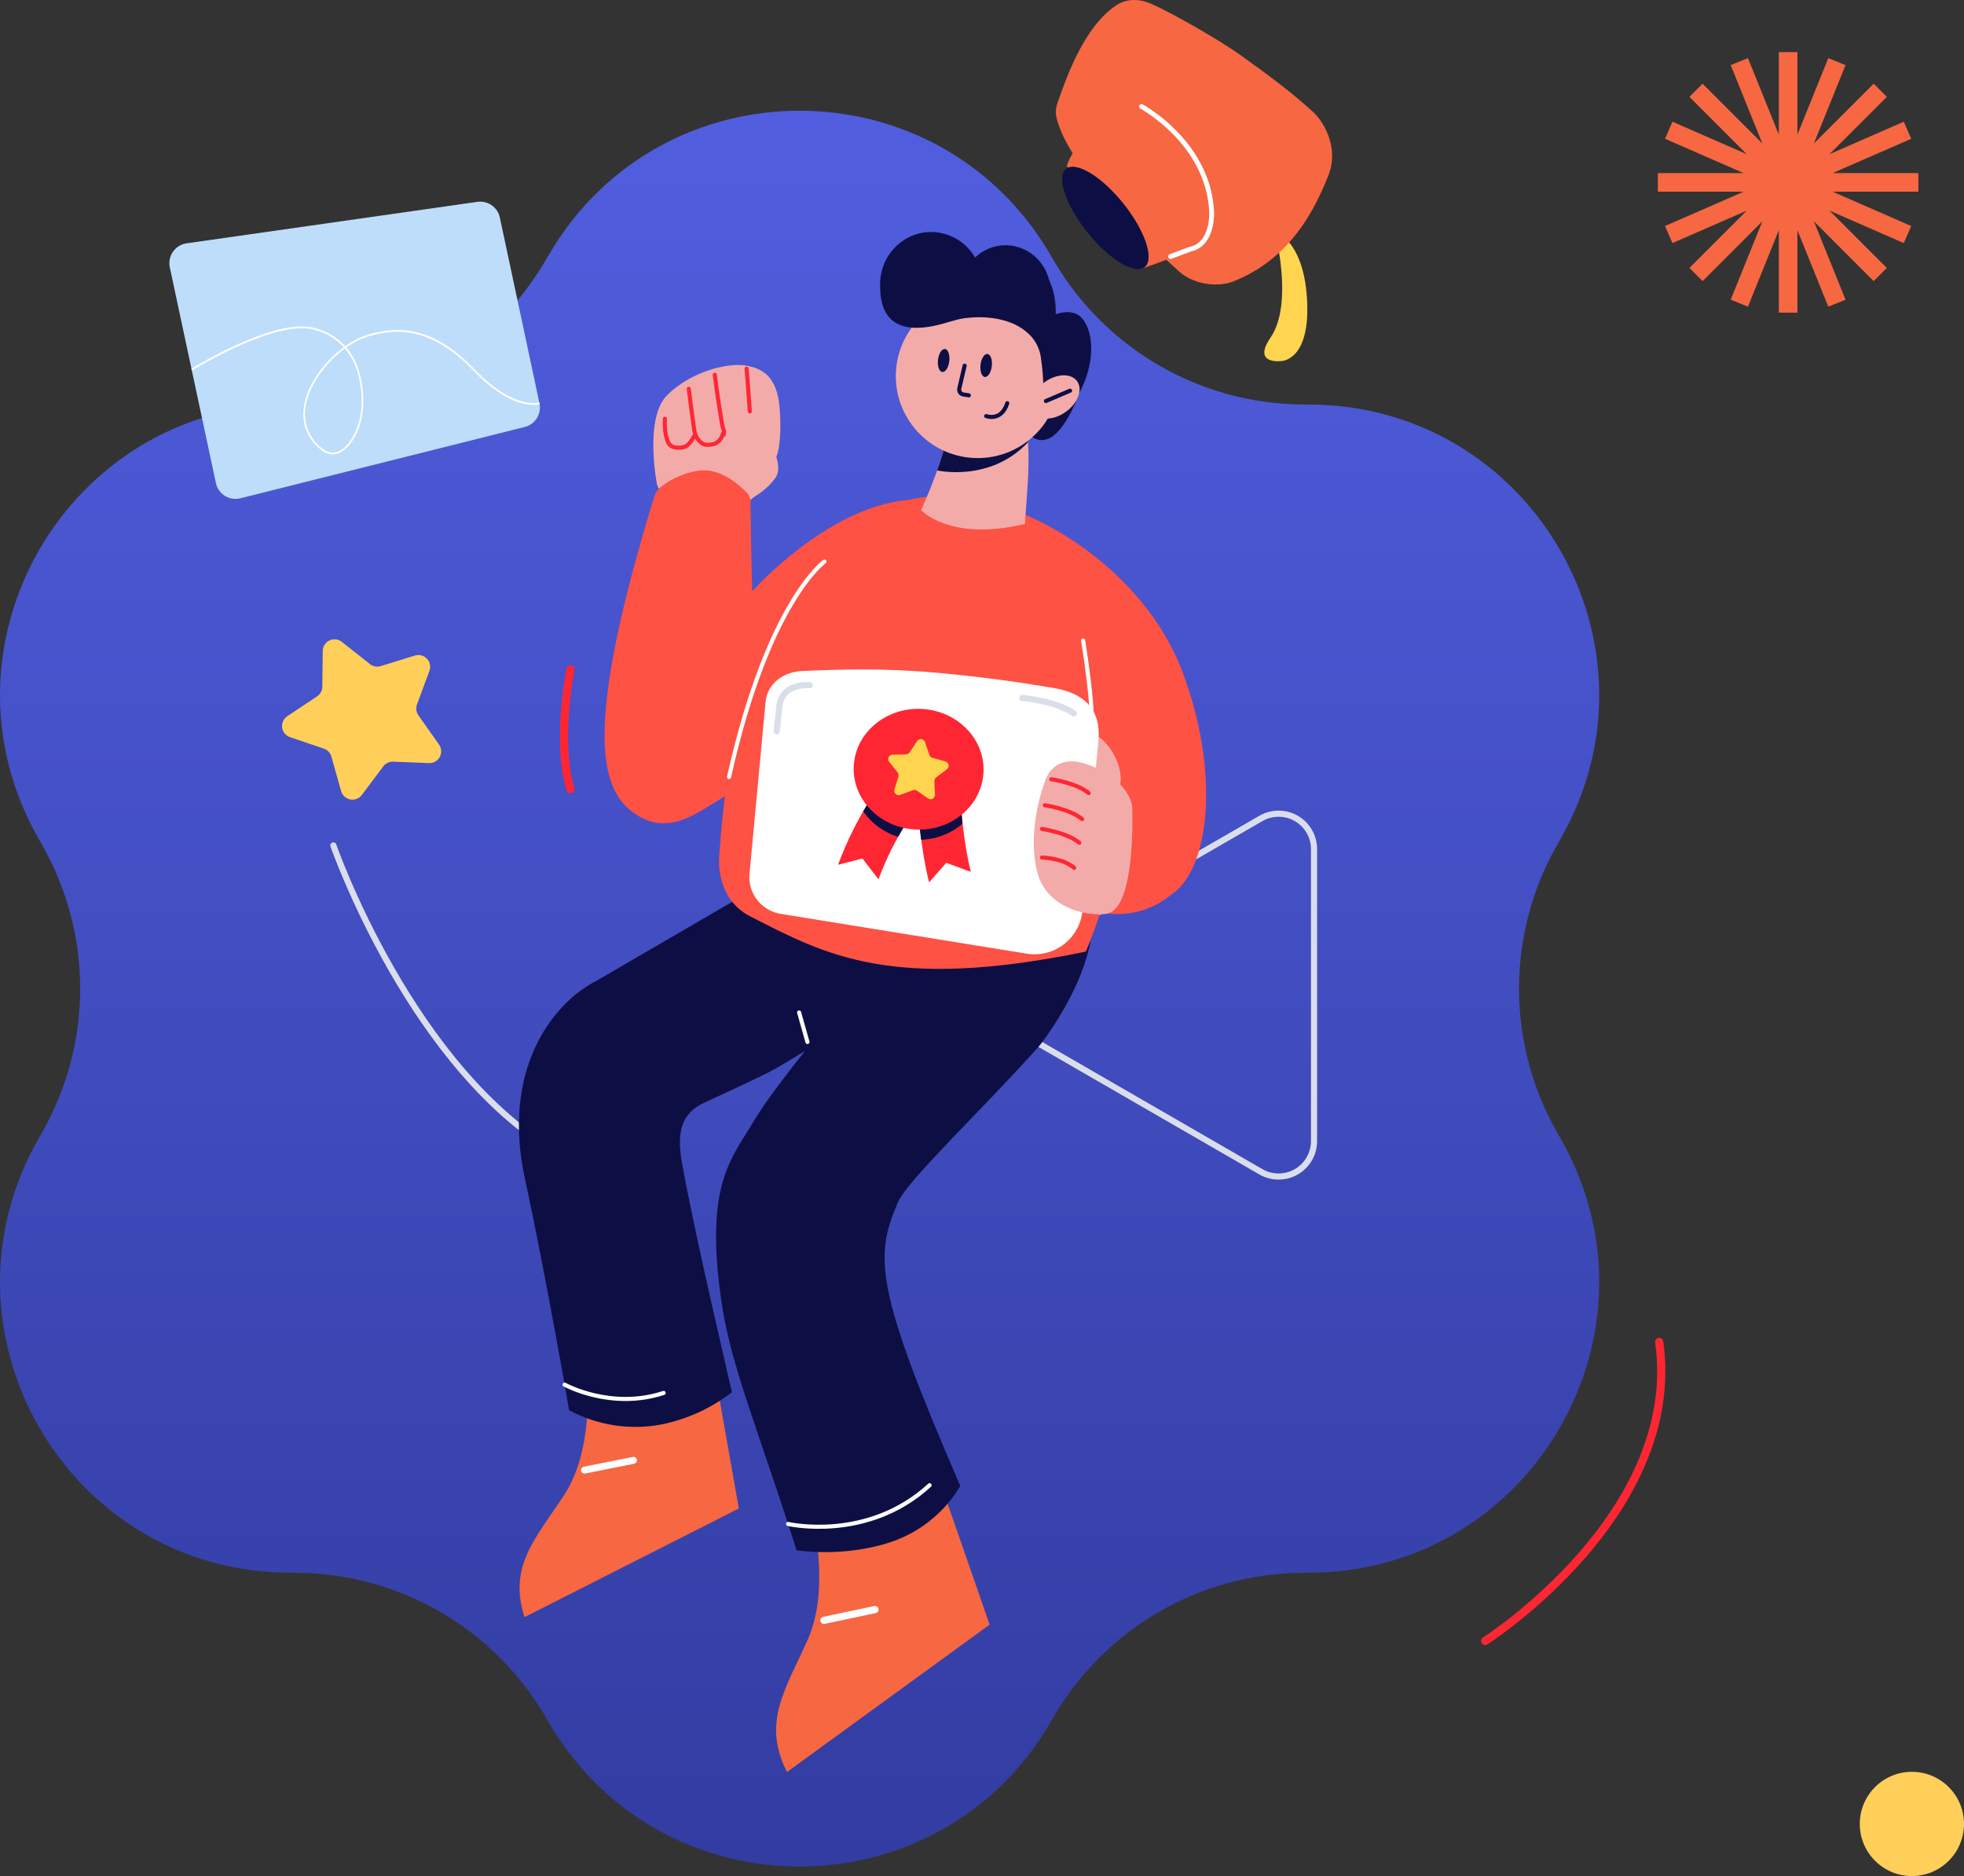 <svg width="603" height="576" viewBox="0 0 603 576" fill="none" xmlns="http://www.w3.org/2000/svg">
<rect x="0" y="0" width="603" height="576" fill="#333333" stroke="none"/>
<path d="M168.619 78.029C203.063 19.324 287.938 19.324 322.379 78.029L323.63 80.161C339.522 107.243 368.487 123.967 399.886 124.187L402.361 124.205C470.422 124.681 512.859 198.184 479.239 257.365L478.018 259.515C462.509 286.817 462.509 320.266 478.018 347.568L479.239 349.716C512.859 408.9 470.422 482.401 402.361 482.878L399.886 482.894C368.487 483.115 339.522 499.84 323.63 526.921L322.379 529.053C287.938 587.759 203.063 587.759 168.619 529.053L167.368 526.921C151.478 499.84 122.511 483.115 91.112 482.894L88.64 482.878C20.578 482.401 -21.858 408.9 11.76 349.716L12.981 347.568C28.49 320.266 28.49 286.817 12.981 259.515L11.76 257.365C-21.858 198.184 20.578 124.681 88.64 124.205L91.112 124.187C122.511 123.967 151.478 107.243 167.368 80.161L168.619 78.029Z" fill="url(#paint0_linear_310_1515)"/>
<path d="M102.356 259.576C102.356 259.576 126.646 329.546 173.011 355.004" stroke="#DADEEB" stroke-width="1.883" stroke-miterlimit="10" stroke-linecap="round"/>
<path d="M387.121 359.77L309.485 314.943C307.833 313.988 306.462 312.615 305.509 310.962C304.556 309.309 304.054 307.434 304.054 305.526C304.054 303.618 304.556 301.744 305.509 300.091C306.462 298.438 307.833 297.065 309.485 296.109L387.121 251.289C388.774 250.331 390.651 249.826 392.561 249.825C394.472 249.823 396.349 250.325 398.004 251.28C399.659 252.235 401.033 253.609 401.988 255.264C402.943 256.918 403.445 258.796 403.444 260.706V350.321C403.449 352.234 402.95 354.114 401.997 355.772C401.043 357.43 399.67 358.807 398.015 359.765C396.359 360.724 394.481 361.228 392.568 361.229C390.656 361.23 388.777 360.726 387.121 359.77Z" stroke="#DADEEB" stroke-width="1.883" stroke-miterlimit="10"/>
<path d="M175.158 205.508C175.158 205.508 170.656 227.727 175.158 242.28" stroke="#FF2633" stroke-width="2.511" stroke-miterlimit="10" stroke-linecap="round"/>
<path d="M456 503.806C456 503.806 516.89 464.983 509.414 412" stroke="#FF2633" stroke-width="2.511" stroke-miterlimit="10" stroke-linecap="round"/>
<path d="M180.367 425.388C180.367 425.388 181.975 445.638 173.23 458.984C164.486 472.331 155.975 480.841 161.038 496.51L226.843 463.147L218.793 417.585L180.367 425.388Z" fill="#F66742"/>
<path d="M179.434 451.373L194.487 448.371" stroke="white" stroke-width="2.124" stroke-miterlimit="10" stroke-linecap="round"/>
<path d="M249.751 467.697C249.751 467.697 254.77 488.27 247.979 503.454C241.188 518.639 233.836 528.811 241.638 544.054L303.845 498.811L288.011 453.25L249.751 467.697Z" fill="#F66742"/>
<path d="M252.978 497.497L268.634 494.182" stroke="white" stroke-width="2.215" stroke-miterlimit="10" stroke-linecap="round"/>
<path d="M201.727 148.791C201.727 148.791 197.702 128.513 204.784 121.381C211.866 114.249 223.393 111.122 229.357 112.296C233.413 113.106 238.68 114.958 239.402 125.581C240.124 136.204 238.529 139.751 238.529 139.751C238.529 139.751 234.543 153.77 226.896 155.113C219.249 156.457 204.363 156.419 201.727 148.791Z" fill="#F3ABAA"/>
<path d="M229.22 113.188C229.22 113.188 229.672 118.298 230.218 126.303" stroke="#FF2633" stroke-width="1.256" stroke-miterlimit="10" stroke-linecap="round"/>
<path d="M219.456 115.059C219.456 115.059 220.329 122.335 221.722 130.384C222.714 136.072 228.434 137.817 230.788 133.014" stroke="#FF2633" stroke-width="1.256" stroke-miterlimit="10" stroke-linecap="round"/>
<path d="M211.465 119.384C211.465 119.384 212.721 129.222 213.135 131.941C213.55 134.659 215.276 136.593 217.172 136.593C220.123 136.593 221.335 135.249 222.038 133.014" stroke="#FF2633" stroke-width="1.256" stroke-miterlimit="10" stroke-linecap="round"/>
<path d="M213.147 133.918C213.147 133.918 211.716 136.656 210.284 137.158C208.853 137.66 205.984 137.786 205.136 135.802C204.42 134.126 203.993 131.934 204.138 128.576" stroke="#FF2633" stroke-width="1.256" stroke-miterlimit="10" stroke-linecap="round"/>
<path d="M225.786 143.141C225.786 143.141 221.108 138.275 223.212 131.652C225.315 125.028 228.353 128.513 228.353 128.513C228.353 128.513 234.939 134.628 236.659 136.932C238.016 138.753 240.163 143.838 238.059 146.751C236.336 149.084 234.147 151.034 231.631 152.477C230.789 152.91 228.448 154.68 224.725 152.948C224.411 152.797 219.589 149.319 225.786 143.141Z" fill="#F3ABAA"/>
<path d="M319.135 321.077C319.135 321.077 332.043 305.074 334.906 288.431L236.389 270.149L183.087 301.157C169.47 308.094 153.912 328.529 161.157 361.892C167.617 391.65 174.655 432.527 174.724 432.967C183.376 437.625 193.363 439.176 203.02 437.362C210.917 435.769 218.342 432.379 224.718 427.455C224.491 426.067 213.768 381.291 209.474 357.535C208.036 349.58 208.156 342.831 215.281 339.008C215.281 339.008 231.291 331.643 236.389 329.019C238.818 327.763 242.987 325.252 247.168 322.666C235.868 336.842 232.785 341.927 230.845 345.179C224.491 355.852 216.292 364.083 221.491 399.586C223.895 416.01 229.916 431.787 238.442 457.238C240.363 462.964 242.403 469.167 244.563 476.004C244.563 476.004 259.084 478.277 273.386 473.493C288.648 468.407 294.82 456.184 294.82 456.184C268.451 395.342 268.539 385.824 275.659 369.193C278.597 362.3 302.272 340.069 319.135 321.077Z" fill="#0D0F44"/>
<path d="M247.915 319.922L245.347 310.856" stroke="white" stroke-width="1.256" stroke-miterlimit="10" stroke-linecap="round"/>
<path d="M241.971 467.899C241.971 467.899 266.305 473.549 285.416 456.002" stroke="white" stroke-width="1.256" stroke-miterlimit="10" stroke-linecap="round"/>
<path d="M173.351 425.113C173.351 425.113 187.495 433.005 203.75 427.674" stroke="white" stroke-width="1.256" stroke-miterlimit="10" stroke-linecap="round"/>
<path d="M362.913 205.923C352.46 178.487 325.206 160.406 307.1 155.365C298.137 151.976 288.371 151.321 279.036 153.481C253.924 155.54 230.964 181.545 230.964 181.545C230.657 172.335 230.462 158.315 230.406 153.883C230.397 152.948 230.036 152.052 229.395 151.372C227.128 148.992 221.296 143.687 214.836 144.466C210.525 145.023 206.445 146.735 203.027 149.419C201.99 150.233 201.225 151.343 200.835 152.602C178.19 226.339 184.763 243.303 195.367 250.121C205.381 256.563 213.354 250.046 222.558 244.471C221.83 250.259 221.233 256.399 220.819 262.96C220.819 262.96 219.394 275.73 230.293 281.324C253.352 293.146 273.763 304.44 333.38 292.172C333.38 292.172 335.396 287.677 337.844 280.1C341.636 280.893 345.559 280.82 349.319 279.886C353.079 278.952 356.58 277.182 359.56 274.707C371.495 267.028 374.728 236.931 362.913 205.923Z" fill="#FE5244"/>
<path d="M332.539 196.637C332.539 196.637 336.494 220.212 334.905 227.363" stroke="white" stroke-width="1.256" stroke-miterlimit="10" stroke-linecap="round"/>
<path d="M253.12 172.435C253.12 172.435 235.849 184.634 223.839 238.569" stroke="white" stroke-width="1.256" stroke-miterlimit="10" stroke-linecap="round"/>
<path d="M341.779 244.266C344.66 242.824 344.876 237.425 342.263 232.207C339.65 226.989 335.197 223.928 332.317 225.371C329.437 226.813 329.22 232.212 331.833 237.43C334.446 242.648 338.899 245.709 341.779 244.266Z" fill="#F3ABAA"/>
<path d="M391.385 70.986C391.385 70.986 397.299 93.104 390.098 103.632C384.36 112.014 393.331 110.859 393.331 110.859C393.331 110.859 402.585 110.94 401.254 91.29C400.055 73.535 391.385 70.986 391.385 70.986Z" fill="#FFD550"/>
<path d="M342.922 1.499C346.143 -0.567 350.11 -0.341 353.595 1.223C360.312 4.236 374.507 12.354 381.049 17.05C389.801 23.328 396.814 28.539 403.148 34.371C407.035 37.956 410.958 45.961 407.914 53.683C403.782 64.168 396.305 79.474 378.576 86.436C373.591 88.389 366.252 87.115 362.252 83.549C350.248 72.876 328.017 51.034 324.389 36.205C324.031 34.718 324.118 33.159 324.64 31.722C326.617 26.223 332.261 8.323 342.922 1.499Z" fill="#F66742"/>
<path d="M327.547 50.965C327.547 50.965 329.368 43.387 342.194 32.846C344.548 30.912 347.781 29.707 350.632 30.762C356.91 33.147 367.715 39.237 377.27 57.99C377.97 59.433 378.261 61.04 378.113 62.637C377.965 64.234 377.382 65.76 376.429 67.049C373.139 71.595 368.029 76.756 350.638 82.431L327.547 50.965Z" fill="#F66742"/>
<path d="M351.457 81.998C354.509 79.553 351.578 70.821 344.908 62.493C338.239 54.165 330.358 49.397 327.305 51.841C324.252 54.286 327.184 63.019 333.853 71.347C340.522 79.674 348.404 84.443 351.457 81.998Z" fill="#0D0F44"/>
<path d="M316.308 78.808C316.308 78.808 324.47 83.875 324.137 96.469C324.137 96.469 328.061 94.969 330.83 96.595C335.168 99.106 337.378 109.459 331.326 120.722C331.326 120.722 325.098 139.38 316.968 134.239L292.859 106.1L316.308 78.808Z" fill="#0D0F44"/>
<path d="M292.164 126.334C291.285 138.527 282.803 156.601 282.803 156.601C282.803 156.601 291.592 166.427 314.665 160.852C314.665 160.852 315.575 148.992 315.7 145.389C316.259 129.831 313.773 124.237 313.591 126.962L292.164 126.334Z" fill="#F3ABAA"/>
<path d="M287.738 144.434C287.738 144.434 304.061 148.201 315.644 135.739C315.613 135.231 315.582 134.747 315.544 134.283L290.632 135.048C289.822 138.25 288.786 141.477 287.738 144.434Z" fill="#0D0F44"/>
<path d="M300.194 140.642C314.084 140.642 325.344 129.382 325.344 115.492C325.344 101.602 314.084 90.341 300.194 90.341C286.304 90.341 275.043 101.602 275.043 115.492C275.043 129.382 286.304 140.642 300.194 140.642Z" fill="#F3ABAA"/>
<path d="M324.773 121.393C323.229 124.388 321.584 124.093 321.113 123.126C319.82 120.439 320.881 118.104 319.506 109.314C319.01 106.427 317.484 103.817 315.211 101.969C308.475 96.118 297.633 97.543 297.425 97.574C294.77 97.718 292.202 98.623 289.835 99.294C270.831 104.693 270.209 92.583 270.209 87.328C270.209 78.438 277.228 71.225 285.905 71.225C288.638 71.24 291.318 71.972 293.679 73.348C296.04 74.724 297.999 76.696 299.359 79.066C301.878 76.649 305.235 75.299 308.726 75.299C316.342 75.299 322.538 81.64 322.538 89.456C322.544 91.779 321.988 94.069 320.918 96.13C324.346 98.453 325.859 103.727 326.355 105.773C327.404 110.074 326.644 117.758 324.773 121.393Z" fill="#0D0F44"/>
<path d="M304.509 112.408C304.736 110.455 304.144 108.782 303.187 108.67C302.229 108.559 301.269 110.051 301.041 112.004C300.814 113.957 301.406 115.63 302.364 115.742C303.321 115.853 304.281 114.361 304.509 112.408Z" fill="#0D0F44"/>
<path d="M291.457 110.883C291.684 108.93 291.092 107.257 290.135 107.145C289.178 107.034 288.217 108.526 287.99 110.479C287.762 112.432 288.354 114.105 289.312 114.217C290.269 114.328 291.23 112.836 291.457 110.883Z" fill="#0D0F44"/>
<path d="M302.785 127.747C302.785 127.747 307.368 129.561 309.264 123.798" stroke="#0D0F44" stroke-width="1.256" stroke-miterlimit="10" stroke-linecap="round"/>
<path d="M327.301 126.402C330.99 123.717 332.504 119.512 330.684 117.012C328.863 114.512 324.397 114.662 320.708 117.348C317.02 120.034 315.505 124.238 317.326 126.739C319.146 129.239 323.612 129.088 327.301 126.402Z" fill="#F3ABAA"/>
<path d="M321.112 123.126L328.539 119.949" stroke="#0D0F44" stroke-width="1.256" stroke-miterlimit="10" stroke-linecap="round"/>
<path d="M296.169 112.277L294.53 119.284C294.483 119.487 294.478 119.699 294.517 119.904C294.555 120.109 294.636 120.304 294.754 120.477C294.872 120.649 295.025 120.795 295.203 120.905C295.38 121.016 295.579 121.088 295.786 121.117L297.468 121.387" stroke="#0D0F44" stroke-width="1.256" stroke-miterlimit="10" stroke-linecap="round"/>
<path d="M104.95 197.077L113.583 203.889C114.041 204.253 114.581 204.501 115.156 204.61C115.732 204.72 116.325 204.688 116.885 204.516L127.389 201.271C128.033 201.07 128.72 201.054 129.373 201.224C130.025 201.395 130.617 201.744 131.081 202.234C131.545 202.724 131.863 203.333 131.998 203.994C132.133 204.655 132.081 205.341 131.846 205.973L128.029 216.282C127.825 216.831 127.758 217.421 127.834 218.002C127.909 218.583 128.125 219.137 128.462 219.615L134.797 228.606C135.185 229.156 135.412 229.805 135.451 230.477C135.49 231.15 135.34 231.82 135.018 232.412C134.696 233.004 134.215 233.494 133.628 233.827C133.042 234.159 132.375 234.321 131.702 234.294L120.715 233.854C120.129 233.83 119.546 233.949 119.017 234.201C118.488 234.452 118.027 234.829 117.676 235.298L111.084 244.088C110.679 244.622 110.133 245.033 109.508 245.274C108.883 245.516 108.203 245.579 107.544 245.456C106.885 245.332 106.273 245.028 105.778 244.577C105.282 244.126 104.921 243.546 104.737 242.901L101.742 232.291C101.583 231.728 101.289 231.212 100.887 230.786C100.485 230.361 99.985 230.039 99.432 229.849L89.041 226.327C88.403 226.11 87.838 225.719 87.41 225.198C86.983 224.676 86.71 224.046 86.622 223.377C86.535 222.709 86.636 222.029 86.915 221.415C87.194 220.802 87.639 220.278 88.2 219.904L97.347 213.802C97.835 213.478 98.237 213.04 98.517 212.526C98.797 212.011 98.947 211.437 98.955 210.851L99.087 199.858C99.094 199.181 99.291 198.521 99.656 197.951C100.02 197.381 100.538 196.925 101.149 196.635C101.761 196.345 102.441 196.233 103.113 196.311C103.785 196.389 104.422 196.654 104.95 197.077Z" fill="#FFCF59"/>
<path d="M161.133 131.087L73.822 152.985C73.02 153.19 72.184 153.231 71.365 153.105C70.547 152.979 69.762 152.689 69.058 152.252C68.355 151.815 67.747 151.241 67.271 150.563C66.794 149.885 66.46 149.118 66.288 148.308L52.137 82.092C51.96 81.266 51.954 80.413 52.121 79.586C52.288 78.758 52.623 77.974 53.106 77.281C53.589 76.588 54.209 76.003 54.928 75.56C55.647 75.118 56.449 74.828 57.285 74.709L146.555 61.977C148.1 61.751 149.674 62.122 150.957 63.014C152.239 63.906 153.134 65.252 153.461 66.779L165.634 123.829C165.969 125.386 165.687 127.013 164.848 128.366C164.008 129.72 162.676 130.695 161.133 131.087Z" fill="#BEDDFA"/>
<path d="M165.696 124.099C165.696 124.011 165.696 123.924 165.652 123.829L165.571 123.578C165.489 123.578 157.717 125.945 145.65 113.32C132.114 99.169 120.813 100.324 112.482 102.91C110.158 103.688 107.968 104.821 105.991 106.269C103.482 103.548 100.236 101.615 96.649 100.707C90.854 99.118 81.619 101.41 69.194 107.525C65.277 109.446 61.66 111.468 58.766 113.175L58.892 113.734C68.535 108.084 86.792 98.572 96.504 101.24C99.972 102.118 103.111 103.98 105.545 106.602C99.932 110.739 94.709 117.388 93.428 124.181C92.373 129.769 94.162 134.596 98.607 138.15C99.689 139.089 101.095 139.569 102.525 139.487C103.002 139.447 103.472 139.339 103.919 139.167C107.686 137.729 110.423 132.217 111.195 127.521C111.881 122.915 111.532 118.213 110.172 113.759C109.371 111.171 108.07 108.765 106.342 106.677C108.257 105.282 110.374 104.187 112.62 103.432C120.782 100.889 131.901 99.765 145.267 113.703C157.296 126.278 165.005 124.306 165.696 124.099ZM109.676 113.922C111.017 118.298 111.362 122.919 110.687 127.446C109.952 131.84 107.246 137.302 103.743 138.658C102.123 139.286 100.516 138.96 98.965 137.723C96.918 136.206 95.355 134.129 94.463 131.743C93.572 129.356 93.391 126.762 93.943 124.275C95.198 117.589 100.359 111.047 105.871 106.991C107.588 109.026 108.881 111.382 109.676 113.922Z" fill="white"/>
<path d="M315.23 292.807L239.659 280.577C236.803 280.115 234.23 278.585 232.459 276.297C230.688 274.009 229.853 271.133 230.123 268.253L235.051 215.516C235.585 209.865 240.526 206.274 246.208 206.023C258.017 205.508 271.471 205.088 287.537 206.544C303 207.951 314.652 209.727 323.618 211.253C334.159 213.042 338.02 219.044 337.247 227.269L332.357 279.553C332.169 281.575 331.567 283.537 330.589 285.317C329.611 287.097 328.278 288.656 326.672 289.899C325.065 291.142 323.221 292.042 321.253 292.542C319.285 293.042 317.234 293.132 315.23 292.807Z" fill="white"/>
<path d="M269.714 269.96L264.792 263.575L257.295 265.515C259.987 258.252 263.465 251.305 267.667 244.797L278.641 252.093C275.041 257.715 272.048 263.705 269.714 269.96ZM278.641 252.093L273.154 248.432L278.641 252.086V252.093Z" fill="#FF2633"/>
<path d="M285.26 270.902C282.748 260.913 281.97 249.588 281.938 249.111L295.123 248.244C295.123 248.351 295.845 258.873 298.067 267.675L290.533 264.906L285.26 270.902Z" fill="#FF2633"/>
<path d="M267.672 244.779C267.566 244.929 266.511 246.524 265.029 249.092C267.606 252.845 271.39 255.604 275.752 256.908C277.36 254.033 278.565 252.199 278.64 252.093L273.153 248.439L267.672 244.779Z" fill="#0D0F44"/>
<path d="M295.096 248.244L281.912 249.111C281.912 249.374 282.176 252.972 282.816 257.831C287.482 257.678 291.956 255.942 295.504 252.909C295.222 250.14 295.096 248.288 295.096 248.244Z" fill="#0D0F44"/>
<path d="M301.967 237.003C302.392 226.776 293.817 218.115 282.814 217.658C271.811 217.201 262.547 225.12 262.122 235.347C261.697 245.574 270.272 254.235 281.275 254.692C292.278 255.15 301.542 247.23 301.967 237.003Z" fill="#FF2633"/>
<path d="M284.015 227.896L285.359 231.814C285.432 232.022 285.555 232.208 285.715 232.359C285.876 232.51 286.07 232.62 286.282 232.68L290.275 233.785C290.519 233.854 290.739 233.99 290.91 234.177C291.081 234.364 291.197 234.595 291.244 234.844C291.291 235.094 291.267 235.351 291.176 235.588C291.085 235.824 290.929 236.031 290.727 236.184L287.418 238.695C287.242 238.827 287.101 239 287.007 239.2C286.913 239.399 286.869 239.618 286.878 239.838L287.06 243.975C287.071 244.229 287.01 244.48 286.885 244.701C286.761 244.922 286.577 245.104 286.354 245.226C286.131 245.348 285.879 245.406 285.626 245.392C285.372 245.378 285.127 245.294 284.919 245.149L281.529 242.769C281.348 242.643 281.139 242.563 280.921 242.536C280.702 242.508 280.48 242.535 280.273 242.613L276.394 244.056C276.156 244.144 275.899 244.164 275.65 244.114C275.402 244.063 275.173 243.945 274.988 243.771C274.804 243.598 274.671 243.376 274.606 243.132C274.54 242.887 274.544 242.629 274.617 242.387L275.828 238.431C275.896 238.219 275.91 237.993 275.869 237.774C275.829 237.555 275.735 237.35 275.596 237.176L272.991 233.905C272.834 233.706 272.737 233.467 272.708 233.215C272.68 232.964 272.722 232.709 272.831 232.481C272.939 232.252 273.109 232.058 273.321 231.92C273.533 231.782 273.78 231.706 274.033 231.701L278.177 231.626C278.398 231.62 278.615 231.559 278.808 231.45C279 231.34 279.163 231.185 279.281 230.998L281.573 227.545C281.714 227.326 281.914 227.152 282.151 227.044C282.387 226.936 282.65 226.899 282.907 226.936C283.165 226.973 283.406 227.083 283.602 227.253C283.799 227.424 283.942 227.647 284.015 227.896Z" fill="#FFD550"/>
<path d="M248.581 210.368C248.581 210.368 240.005 209.464 239.258 216.985L238.479 224.519" stroke="#DADEEB" stroke-width="1.883" stroke-miterlimit="10" stroke-linecap="round"/>
<path d="M313.887 214.285C313.887 214.285 323.932 215.083 329.683 219.025" stroke="#DADEEB" stroke-width="1.883" stroke-miterlimit="10" stroke-linecap="round"/>
<path d="M320.706 240.308C320.706 240.308 322.746 231.105 333.312 234.514C343.879 237.923 347.683 244.929 347.645 248.232C347.645 249.763 348.65 278.103 340.193 280.445C336.577 281.449 321.359 280.344 318.32 267.223C315.281 254.102 320.706 240.308 320.706 240.308Z" fill="#F3ABAA"/>
<path d="M322.782 239.247C322.782 239.247 330.46 240.352 334.24 243.498" stroke="#FF2633" stroke-width="1.256" stroke-miterlimit="10" stroke-linecap="round"/>
<path d="M320.792 247.24C320.792 247.24 328.47 248.344 332.25 251.49" stroke="#FF2633" stroke-width="1.256" stroke-miterlimit="10" stroke-linecap="round"/>
<path d="M319.901 254.516C319.901 254.516 327.611 255.621 331.378 258.76" stroke="#FF2633" stroke-width="1.256" stroke-miterlimit="10" stroke-linecap="round"/>
<path d="M319.901 263.312C319.901 263.312 326.023 263.312 329.802 266.451" stroke="#FF2633" stroke-width="1.256" stroke-miterlimit="10" stroke-linecap="round"/>
<path d="M350.48 32.694C354.611 35.054 371.285 46.068 372.028 65.387C372.028 68.359 371.285 75.344 365.341 76.532L359.396 78.761" stroke="white" stroke-width="1.486" stroke-linecap="round"/>
<path fill-rule="evenodd" clip-rule="evenodd" d="M551.857 16H546.143V41.301L536.665 17.842L531.367 19.983L541.09 44.05L522.736 25.695L518.695 29.736L536.287 47.328L513.49 37.367L511.202 42.604L535.324 53.143H509V58.857H535.324L511.202 69.396L513.49 74.633L536.287 64.672L518.695 82.264L522.736 86.304L541.09 67.95L531.367 92.017L536.665 94.158L546.143 70.699V96H551.857V70.699L561.335 94.158L566.633 92.017L556.91 67.95L575.264 86.304L579.304 82.264L561.713 64.672L584.51 74.633L586.798 69.396L562.676 58.857H589V53.143H562.676L586.798 42.604L584.51 37.367L561.713 47.328L579.304 29.736L575.264 25.695L556.91 44.05L566.633 19.983L561.335 17.842L551.857 41.301V16Z" fill="#F66742"/>
<circle cx="16" cy="16" r="16" transform="matrix(-1 0 0 1 603 544)" fill="#FFCF59"/>
<defs>
<linearGradient id="paint0_linear_310_1515" x1="245.5" y1="34" x2="245.5" y2="573.083" gradientUnits="userSpaceOnUse">
<stop stop-color="#515EDF"/>
<stop offset="1" stop-color="#323CA1"/>
</linearGradient>
</defs>
</svg>
